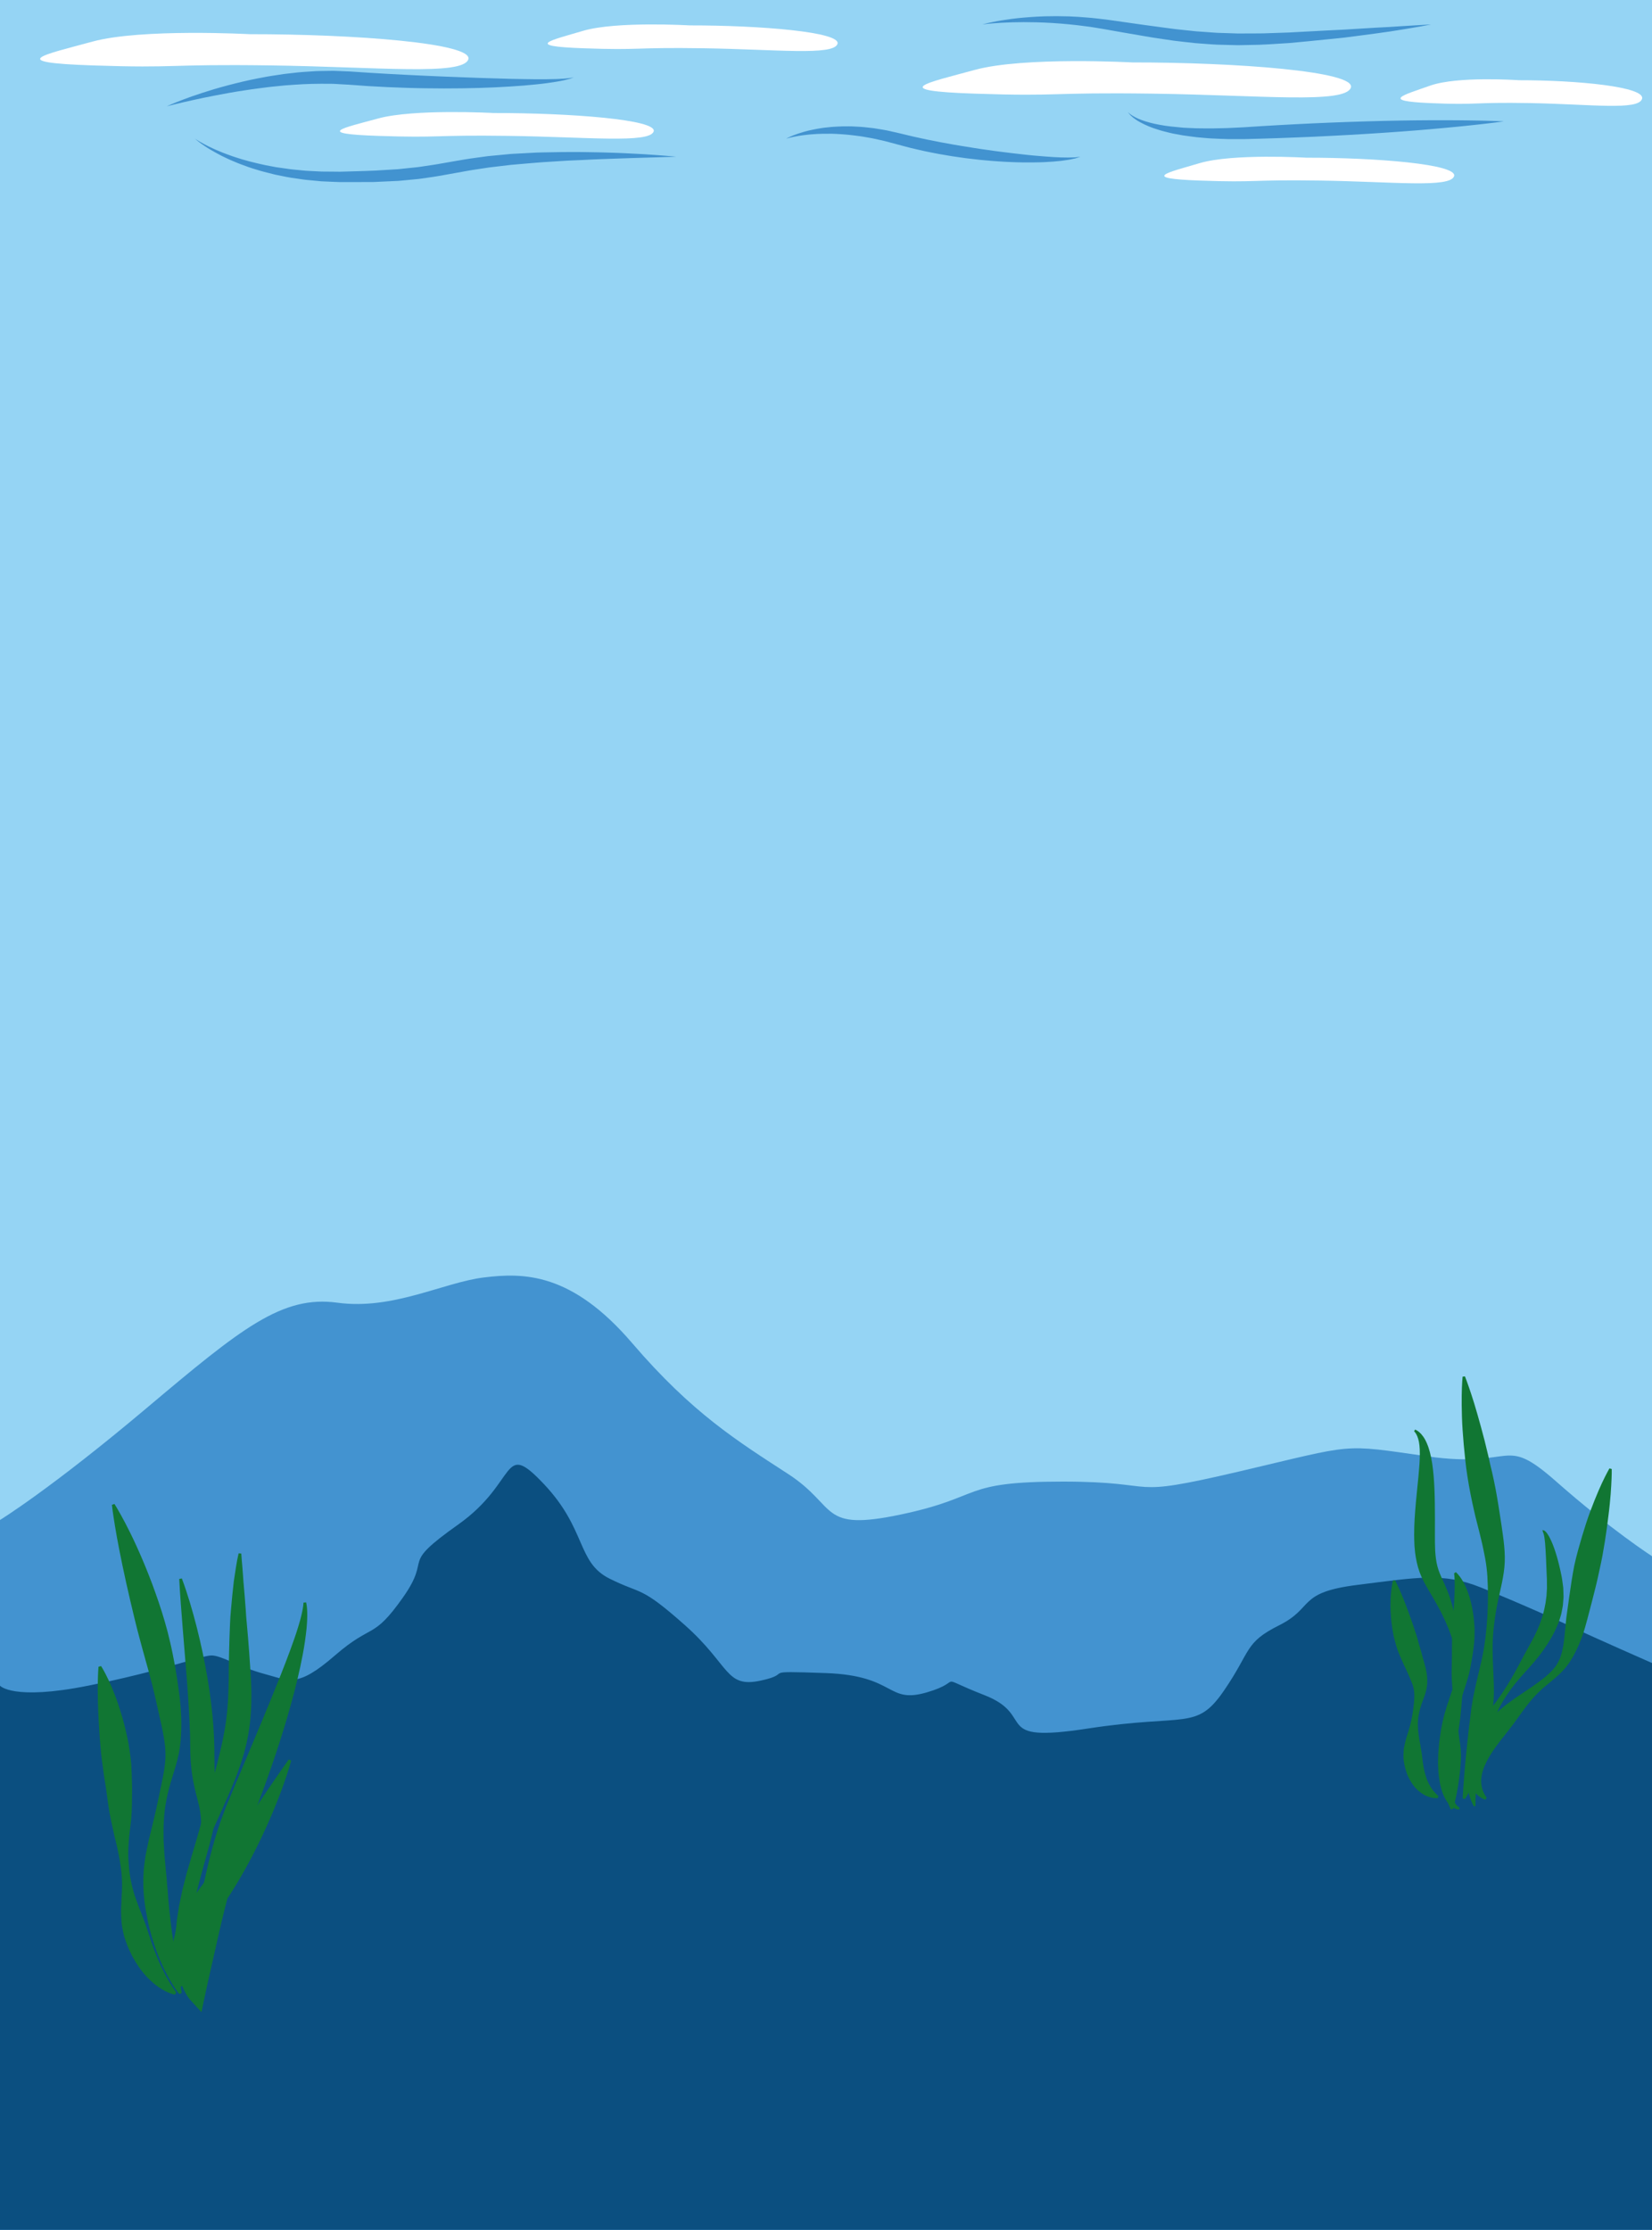 <?xml version="1.0" encoding="utf-8"?>
<!-- Generator: Adobe Illustrator 16.0.3, SVG Export Plug-In . SVG Version: 6.00 Build 0)  -->
<!DOCTYPE svg PUBLIC "-//W3C//DTD SVG 1.1//EN" "http://www.w3.org/Graphics/SVG/1.1/DTD/svg11.dtd">
<svg version="1.1" id="Capa_2" xmlns="http://www.w3.org/2000/svg" xmlns:xlink="http://www.w3.org/1999/xlink" x="0px" y="0px"
	 width="1111.865px" height="1500px" viewBox="0 0 1111.865 1500" enable-background="new 0 0 1111.865 1500" xml:space="preserve">
<rect fill="#95D4F4" width="1111.865" height="1500"/>
<path fill="#4393D0" d="M0,1022.501c0,0,33.898-20.738,98.305-74.976s91.525-76.271,128.813-71.187s71.187-13.56,98.305-16.949
	s59.322-3.389,100,44.068s71.186,66.101,105.084,88.135s20.34,38.983,76.271,27.119s38.983-22.034,108.475-22.034
	s38.982,11.865,118.644-6.779s67.797-18.645,127.119-10.17s49.911-15.255,86.44,16.949s64.407,50.189,64.407,50.189V1500H0V1022.501
	z"/>
<path fill="#0B4F80" d="M0,1133.966c0,0,8.474,10.17,59.322,0s76.272-20.339,83.051-20.339s18.645,7.91,35.593,12.43
	s22.034,9.604,47.458-12.43s25.424-10.17,45.763-38.983s-3.39-20.339,37.288-49.152s28.813-57.628,57.627-27.119
	s22.034,52.494,44.068,63.535s20.339,4.263,50.848,31.381s27.118,42.373,50.847,37.288s-3.39-6.779,44.068-5.085
	s40.679,20.905,67.797,12.995s3.389-12.014,38.982,1.902s3.391,32.561,69.492,22.391s72.882,1.694,91.525-25.424
	s13.56-32.202,37.288-44.067s11.864-22.034,52.542-27.119s57.627-8.474,83.051,1.695s59.321,25.424,66.102,28.813
	s49.153,22.034,49.153,22.034V1500H0V1133.966z"/>
<g>
	<path fill="#117633" d="M117.724,1341.782c0,0-0.059-0.01-0.176-0.028c-0.114-0.016-0.293-0.053-0.538-0.111
		c-0.497-0.118-1.176-0.332-2.066-0.619c-1.738-0.628-4.288-1.701-7.158-3.61c-1.505-0.901-2.943-2.111-4.607-3.403
		c-1.507-1.396-3.261-2.879-4.811-4.69c-3.316-3.509-6.372-7.976-9.217-13.114c-0.65-1.304-1.299-2.645-1.946-4.021
		c-0.319-0.69-0.642-1.387-0.967-2.09c-0.272-0.719-0.547-1.443-0.824-2.174c-0.545-1.466-1.098-2.96-1.592-4.498
		c-0.486-1.538-0.804-3.137-1.146-4.754c-0.308-1.621-0.668-3.262-0.814-4.947c-0.129-1.689-0.25-3.396-0.309-5.123
		c-0.206-3.446,0.103-6.979,0.227-10.512c0.043-0.896,0.084-1.744,0.103-2.677c0.057-0.864,0.118-1.731,0.148-2.599
		c0.091-1.738,0.112-3.48,0.117-5.232c-0.013-3.501-0.27-7.018-0.711-10.543c-0.441-3.534-1.074-7.035-1.792-10.615
		c-0.679-3.59-1.607-7.188-2.513-10.817c-0.821-3.583-1.598-7.175-2.346-10.755c-0.768-3.536-1.401-7.06-1.898-10.561
		c-0.476-3.499-0.947-6.971-1.413-10.401c-0.269-1.667-0.536-3.323-0.801-4.969c-0.257-1.702-0.542-3.389-0.762-5.066
		c-0.452-3.308-0.897-6.561-1.333-9.744c-0.405-3.126-0.718-6.193-0.937-9.195c-0.582-6.04-0.914-11.847-1.22-17.203
		c-0.332-5.358-0.429-10.326-0.571-14.735c-0.052-2.208-0.057-4.287-0.053-6.216c-0.008-1.924-0.007-3.697,0.029-5.31
		c0.08-3.229,0.157-5.771,0.276-7.531c0.059-0.878,0.103-1.551,0.133-2.005c0.04-0.457,0.061-0.692,0.061-0.692l1.746-0.438
		c0,0,2.102,3.219,4.88,9.121c0.7,1.474,1.436,3.118,2.228,4.915c0.748,1.804,1.537,3.763,2.34,5.868
		c1.647,4.204,3.187,9.025,4.768,14.32c0.801,2.646,1.469,5.438,2.168,8.329c0.696,2.898,1.397,5.872,1.968,9.01
		c0.553,3.151,1.034,6.405,1.441,9.74c0.194,1.66,0.411,3.371,0.526,5.045c0.117,1.657,0.16,3.338,0.244,5.028
		c0.088,1.69,0.112,3.401,0.167,5.121c0.042,1.776,0.083,3.566,0.126,5.367c-0.03,3.519-0.06,7.081-0.09,10.671
		c-0.052,3.59-0.237,7.213-0.554,10.851c-0.389,3.6-0.827,7.217-1.287,10.842c-0.284,3.561-0.591,7.151-0.651,10.725
		c-0.083,3.58,0.197,7.183,0.508,10.712c0.347,3.535,0.873,7.022,1.632,10.442c0.391,1.708,0.797,3.404,1.269,5.081
		c0.221,0.84,0.472,1.673,0.718,2.504c0.255,0.756,0.546,1.587,0.83,2.366c1.16,3.152,2.149,6.251,3.444,9.149
		c0.601,1.461,1.132,2.909,1.648,4.336c0.508,1.428,1.108,2.788,1.576,4.168c1.837,5.529,3.488,10.651,5.151,15.385
		c1.813,4.622,3.421,8.954,5.224,12.612c0.414,0.943,0.827,1.856,1.284,2.689c0.431,0.867,0.846,1.704,1.246,2.507
		c0.43,0.79,0.843,1.548,1.237,2.271c0.197,0.37,0.39,0.73,0.578,1.083c0.202,0.34,0.4,0.672,0.592,0.994
		c1.496,2.661,2.88,4.651,3.826,6.071c0.482,0.701,0.865,1.23,1.118,1.563c0.123,0.179,0.225,0.316,0.305,0.409
		c0.075,0.092,0.114,0.139,0.114,0.139L117.724,1341.782z"/>
</g>
<g>
	<path fill="#117633" d="M992.042,1215.17c0,0-0.114-0.159-0.315-0.514c-0.204-0.355-0.484-0.891-0.82-1.584
		c-0.657-1.402-1.528-3.508-2.271-6.302c-0.781-2.789-1.362-6.259-1.648-10.291c-0.18-4.016-0.131-8.615,0.687-13.514
		c0.708-4.921,2.108-10.144,4.234-15.391c0.589-1.286,1.235-2.567,1.896-3.855c0.692-1.274,1.315-2.599,2.165-3.819
		c0.8-1.246,1.648-2.479,2.48-3.728c0.422-0.62,0.827-1.254,1.271-1.865c0.463-0.599,0.928-1.2,1.395-1.804
		c1.815-2.397,3.661-4.835,5.529-7.302c0.912-1.216,1.795-2.461,2.663-3.724c0.87-1.27,1.771-2.535,2.609-3.845
		c3.425-5.195,6.62-10.635,9.593-16.229c2.99-5.58,5.917-11.126,8.848-16.364c2.96-5.235,5.368-10.466,7.044-15.569
		c0.217-0.636,0.456-1.264,0.653-1.896c0.157-0.641,0.324-1.274,0.502-1.901c0.34-1.258,0.736-2.49,0.936-3.744
		c0.241-1.247,0.528-2.471,0.738-3.695c0.162-1.236,0.323-2.457,0.481-3.662l0.128-0.902l0.058-0.908
		c0.035-0.606,0.071-1.208,0.106-1.805c0.037-0.599,0.073-1.193,0.109-1.782l0.059-0.884l-0.012-0.886
		c-0.012-1.182-0.022-2.344-0.033-3.483c-0.006-0.566,0.022-1.157-0.009-1.691c-0.031-0.602-0.062-1.197-0.091-1.787
		c-0.195-4.662-0.373-8.936-0.531-12.724c-0.198-3.765-0.35-7.071-0.597-9.742c-0.256-2.667-0.557-4.749-0.942-6.027
		c-0.079-0.35-0.192-0.56-0.275-0.804c-0.085-0.169-0.186-0.379-0.229-0.429c-0.126-0.175-0.021-0.16,0.074-0.229l-0.502-0.979
		c0.072-0.076,0.636-0.229,1.151,0.043c0.535,0.243,1.057,0.712,1.594,1.349c1.069,1.287,2.233,3.297,3.398,5.936
		c1.21,2.632,2.33,5.884,3.472,9.654c0.536,1.884,1.125,3.891,1.622,6.038c0.257,1.067,0.542,2.178,0.782,3.294
		c0.235,1.105,0.478,2.238,0.724,3.394c0.116,0.579,0.234,1.164,0.354,1.755c0.137,0.656,0.203,1.281,0.309,1.936
		c0.177,1.303,0.357,2.631,0.54,3.981c0.242,1.345,0.178,2.765,0.255,4.186c0.021,0.715,0.044,1.434,0.065,2.159l0.026,1.093
		l-0.078,1.104c-0.118,1.48-0.238,2.98-0.359,4.499c-0.214,1.51-0.559,3.022-0.845,4.56c-0.242,1.553-0.801,3.032-1.252,4.555
		c-0.232,0.76-0.478,1.52-0.734,2.278c-0.286,0.743-0.612,1.471-0.919,2.21c-2.464,5.925-5.835,11.484-9.507,16.677
		c-3.661,5.226-7.929,9.985-12.189,14.663c-4.248,4.684-8.322,9.494-11.743,14.598c-0.875,1.264-1.7,2.549-2.512,3.841
		c-0.781,1.318-1.539,2.643-2.26,3.98c-0.369,0.663-0.705,1.345-1.058,2.013c-0.166,0.326-0.37,0.689-0.496,0.987l-0.447,1.02
		c-0.593,1.354-1.158,2.708-1.698,4.054c-0.271,0.67-0.54,1.338-0.809,2.002c-0.247,0.673-0.454,1.359-0.683,2.03
		c-0.451,1.344-0.872,2.679-1.329,3.973c-0.486,1.283-0.8,2.61-1.207,3.877c-0.396,1.271-0.812,2.512-1.24,3.726
		c-0.345,1.241-0.723,2.447-1.107,3.633c-0.401,1.179-0.812,2.336-1.128,3.495c-0.668,2.31-1.395,4.526-1.874,6.703
		c-1.179,4.317-1.866,8.355-2.488,11.973c-0.216,1.808-0.54,3.521-0.655,5.106c-0.079,0.795-0.189,1.563-0.248,2.297
		c-0.055,0.736-0.106,1.438-0.155,2.104c-0.122,1.343-0.116,2.534-0.202,3.599c-0.02,1.046-0.049,1.959-0.036,2.686
		c-0.014,0.744,0.001,1.297,0.013,1.672c-0.003,0.38,0.018,0.59,0.019,0.59L992.042,1215.17z"/>
</g>
<g>
	<path fill="#117633" d="M162.391,1045.064c0.144,1.598,0.248,3.192,0.355,4.787l0.42,4.76c0.263,3.165,0.496,6.316,0.693,9.458
		c0.577,6.314,1.092,12.624,1.539,18.913l0.31,4.716c0.105,1.571,0.305,3.146,0.427,4.718l0.822,9.43l0.734,9.42l0.645,9.413
		c0.222,3.33,0.43,6.342,0.605,9.591c0.11,3.277,0.291,6.569,0.244,9.848c0.109,6.543-0.349,13.193-1.041,19.832
		c-0.466,3.311-0.927,6.629-1.621,9.893c-0.63,3.288-1.501,6.479-2.34,9.687l-1.446,4.713l-0.738,2.348l-0.817,2.3l-1.646,4.588
		l-1.772,4.502c-2.374,5.993-4.986,11.818-7.581,17.639l-7.802,17.399c-1.294,2.897-2.536,5.815-3.779,8.729l-1.823,4.388
		l-0.908,2.195l-0.448,1.1l-0.22,0.552l-0.027,0.069c0.047-0.144-0.001,0,0.002-0.014l-0.051,0.14l-0.102,0.279
		c-2.165,5.947-4.443,11.932-5.86,17.922c-0.401,1.498-0.817,2.993-1.193,4.499c-0.317,1.522-0.59,3.058-0.888,4.586
		c-0.596,3.058-1.171,6.121-1.443,9.213l-0.476,4.627c-0.098,0.77-0.134,1.541-0.146,2.313l-0.058,2.315l-0.1,4.62l0.274,4.59
		l0.139,2.287c0.042,0.762,0.201,1.509,0.297,2.262l0.659,4.494l1.036,4.378l0.26,1.088l0.344,1.058l0.681,2.107
		c0.906,2.801,2.111,5.449,3.444,7.933c0.318,0.632,0.724,1.189,1.076,1.786l0.542,0.879l0.592,0.808
		c0.39,0.543,0.779,1.08,1.192,1.525c0.2,0.222,0.405,0.505,0.588,0.664c0.166,0.162,0.44,0.455,0.4,0.375l-10.125,3.4
		c0.469-5.819,0.958-11.527,1.62-17.261c0.632-5.728,1.398-11.435,2.232-17.136c0.881-5.693,1.815-11.381,2.849-17.057
		c0.489-2.843,1.036-5.678,1.579-8.515c0.537-2.838,1.076-5.676,1.678-8.508c0.598-2.832,1.141-5.672,1.794-8.499l1.936-8.487
		c1.421-5.643,2.813-11.292,4.505-16.907l1.24-4.211l1.374-4.2c0.919-2.804,1.826-5.589,2.933-8.367l1.597-4.169l0.8-2.084
		c0.254-0.679,0.538-1.325,0.814-1.985l3.296-7.855l13.194-31.408l6.571-15.71l6.49-15.735c2.146-5.251,4.252-10.513,6.348-15.778
		c2.08-5.271,4.125-10.553,6.08-15.859c1.928-5.313,3.884-10.625,5.495-16.018c0.809-2.688,1.635-5.392,2.24-8.116
		c0.63-2.721,1.198-5.472,1.348-8.235l1.793-0.164c0.639,2.935,0.729,5.904,0.738,8.847c-0.01,2.952-0.228,5.864-0.468,8.785
		c-0.616,5.804-1.449,11.568-2.531,17.265c-1.061,5.703-2.294,11.357-3.648,16.972c-1.335,5.621-2.807,11.198-4.337,16.755
		c-1.537,5.553-3.163,11.075-4.853,16.574c-1.67,5.506-3.463,10.966-5.252,16.427c-1.844,5.44-3.659,10.892-5.619,16.287
		c-1.951,5.398-3.862,10.813-5.942,16.16l-3.093,8.028l-0.774,1.99l-0.721,1.917l-1.445,3.833c-1.014,2.523-1.801,5.192-2.737,7.785
		l-1.36,3.913l-1.249,3.98c-1.734,5.274-3.298,10.652-4.897,16.017l-2.284,8.106c-0.764,2.702-1.452,5.437-2.187,8.153
		c-0.74,2.716-1.421,5.453-2.101,8.191c-0.686,2.736-1.376,5.473-2.01,8.227c-1.311,5.495-2.558,11.012-3.796,16.535l-3.746,16.58
		c-1.242,5.521-2.521,11.092-3.678,16.57l-2.483,11.771l-7.642-8.371c-0.593-0.649-0.8-0.985-1.141-1.432
		c-0.339-0.438-0.558-0.826-0.829-1.24c-0.544-0.818-0.982-1.633-1.409-2.446l-0.643-1.221l-0.546-1.232
		c-0.348-0.823-0.754-1.633-1.042-2.463c-0.556-1.665-1.24-3.298-1.623-4.978c-0.428-1.671-0.943-3.319-1.195-5l-0.46-2.503
		l-0.227-1.248l-0.136-1.254l-0.516-4.995l-0.169-4.971c-0.014-0.825-0.08-1.651-0.055-2.474l0.083-2.462l0.163-4.91l0.476-4.863
		l0.229-2.426c0.06-0.811,0.143-1.617,0.289-2.414l0.75-4.794l0.353-2.397l0.177-1.198l0.252-1.182
		c0.339-1.575,0.675-3.149,0.988-4.729c0.326-1.576,0.626-3.156,0.973-4.729c0.425-1.559,0.81-3.127,1.209-4.692l1.192-4.7
		c0.212-0.774,0.356-1.59,0.593-2.342l0.679-2.276c0.922-3.03,1.773-6.083,2.633-9.134l2.759-9.204l2.618-9.163
		c1.719-6.118,3.365-12.258,5.033-18.37l4.879-18.262c1.637-6.048,3.118-12.014,4.519-17.935c0.61-2.959,1.344-5.898,1.821-8.85
		c0.646-2.932,0.988-5.9,1.49-8.849l0.539-4.466c0.084-0.746,0.19-1.486,0.256-2.237l0.171-2.26l0.353-4.525l0.228-4.574
		c0.094-1.525,0.134-3.05,0.151-4.574c0.02-1.524,0.083-3.05,0.124-4.577l0.061-9.402l0.182-9.582l0.271-9.575
		c0.26-6.384,0.355-12.749,0.994-19.131c0.574-6.377,1.14-12.736,1.906-19.087c0.448-3.188,0.932-6.364,1.445-9.527
		c0.485-3.172,1.087-6.304,1.795-9.426L162.391,1045.064z"/>
</g>
<g>
	<path fill="#117633" d="M120.687,1341.379c0,0-0.214-0.267-0.63-0.784c-0.406-0.531-0.994-1.334-1.732-2.38
		c-1.483-2.101-3.485-5.271-5.744-9.47c-2.246-4.2-4.712-9.442-7.042-15.66c-2.27-6.228-4.553-13.399-6.18-21.44
		c-1.66-8.02-2.997-16.887-2.918-26.341c0.033-2.362,0.117-4.755,0.271-7.171c0.262-2.42,0.545-4.862,0.889-7.318
		c0.268-2.459,0.852-4.924,1.355-7.402c0.259-1.235,0.52-2.477,0.781-3.724l0.395-1.866l0.111-0.529l0.117-0.452l0.234-0.905
		c0.631-2.416,1.235-4.856,1.802-7.319c0.604-2.475,1.234-5.009,1.789-7.532c0.255-1.271,0.562-2.53,0.867-3.792
		c0.287-1.265,0.567-2.534,0.83-3.809c0.524-2.55,1.129-5.098,1.609-7.681c1.093-5.131,2.234-10.316,3.049-15.437
		c0.4-2.56,0.678-5.087,0.796-7.59c0.008-1.253,0.071-2.493,0.021-3.736l-0.19-3.712l-0.449-3.719
		c-0.119-1.224-0.415-2.489-0.606-3.723c-0.359-2.464-0.967-4.979-1.474-7.453c-1.119-5.013-2.234-10.006-3.34-14.96l-0.403-1.864
		l-0.42-1.767c-0.298-1.261-0.596-2.518-0.893-3.772c-0.297-1.254-0.593-2.505-0.888-3.753c-0.295-1.247-0.635-2.411-0.948-3.614
		c-0.633-2.384-1.263-4.753-1.889-7.105c-0.669-2.385-1.363-4.742-1.988-7.096c-0.321-1.174-0.641-2.344-0.958-3.508
		c-0.344-1.162-0.67-2.321-0.979-3.48c-0.621-2.316-1.272-4.601-1.85-6.877c-1.255-4.541-2.344-9.013-3.431-13.377
		c-2.145-8.729-4.032-17.045-5.774-24.741c-1.694-7.708-3.197-14.808-4.438-21.14c-1.251-6.328-2.244-11.888-3.007-16.491
		c-0.774-4.599-1.279-8.254-1.635-10.745c-0.333-2.498-0.479-3.842-0.479-3.842l1.696-0.602c0,0,0.181,0.287,0.532,0.844
		c0.337,0.561,0.837,1.393,1.49,2.479c1.261,2.187,3.108,5.397,5.279,9.554c2.172,4.155,4.711,9.242,7.411,15.159
		c2.7,5.916,5.603,12.648,8.514,20.091c0.718,1.864,1.451,3.768,2.197,5.707c0.708,1.955,1.429,3.945,2.163,5.971
		c1.487,4.044,2.873,8.281,4.273,12.645c1.409,4.359,2.667,8.908,3.93,13.555c1.139,4.696,2.36,9.461,3.314,14.41
		c0.516,2.463,0.973,4.96,1.461,7.467c0.431,2.562,0.865,5.141,1.302,7.735c0.206,1.29,0.45,2.614,0.625,3.885
		c0.174,1.271,0.348,2.544,0.523,3.821c0.175,1.276,0.35,2.557,0.526,3.84l0.277,2.056l0.207,1.979
		c1.19,10.495,1.505,21.56-0.024,32.79c-0.789,5.626-2.342,11.106-3.943,16.205c-1.622,5.108-3.109,10.064-4.266,15.081
		c-1.14,5.006-1.947,10.062-2.339,15.081c-0.17,2.517-0.344,4.981-0.386,7.49c-0.032,2.527-0.023,5.042,0.019,7.539l0.014,0.935
		l0.007,0.468c0.004,0.009-0.007,0.143,0.009,0.051l0.007,0.113l0.014,0.228l0.11,1.81c0.072,1.199,0.143,2.393,0.214,3.58
		c0.069,1.182,0.139,2.357,0.207,3.526c0.036,1.164,0.245,2.332,0.331,3.482c0.243,2.306,0.425,4.574,0.588,6.808
		c0.215,2.236,0.5,4.44,0.652,6.611c0.078,1.086,0.156,2.164,0.232,3.234c0.107,1.069,0.229,2.13,0.313,3.186
		c0.205,2.106,0.302,4.189,0.451,6.236c0.201,2.045,0.398,4.055,0.591,6.028c0.126,1.983,0.39,3.915,0.623,5.813
		c0.779,7.615,1.852,14.589,2.745,20.825c0.508,3.104,0.903,6.046,1.388,8.743c0.401,2.725,0.87,5.204,1.23,7.479
		c1.585,9.152,2.492,14.383,2.492,14.383L120.687,1341.379z"/>
</g>
<g>
	<path fill="#117633" d="M122.383,1061.813c2.036,5.415,3.824,10.892,5.491,16.401c1.653,5.513,3.184,11.06,4.597,16.635
		c2.83,11.151,5.208,22.417,7.14,33.792c0.456,2.849,0.933,5.698,1.349,8.555l1.156,8.603c0.378,2.867,0.609,5.769,0.921,8.653
		c0.333,2.882,0.509,5.798,0.695,8.708l0.275,4.37l0.158,4.402l0.117,4.403l0.018,2.071c0.01,0.713,0.008,1.426,0,2.139l0.098,8.144
		c0.054,2.729,0.127,5.441,0.238,8.171c0.201,5.44,0.717,10.996,0.791,17.226c0.02,3.09-0.175,6.241-0.587,9.286
		c-0.414,3.051-0.984,6.012-1.665,8.897c-1.33,5.783-2.92,11.34-4.463,16.894c-1.574,5.54-3.03,11.08-4.538,16.604
		c-0.693,2.78-1.476,5.529-2.143,8.315c-0.35,1.388-0.722,2.769-1.049,4.163l-0.505,2.088l-0.126,0.521l-0.101,0.477l-0.217,1.05
		c-1.113,5.405-1.437,10.934-1.309,16.346c0.171,5.424,0.851,10.752,1.896,15.9c0.518,2.574,1.135,5.105,1.835,7.566
		c0.364,1.228,0.716,2.443,1.124,3.614c0.201,0.586,0.413,1.161,0.625,1.712l0.319,0.803l0.156,0.36
		c0.041,0.09,0.121,0.271,0.103,0.203l-14.08,8.189l-0.358-0.476l-0.215-0.305l-0.348-0.521c-0.213-0.33-0.399-0.642-0.571-0.942
		c-0.348-0.608-0.646-1.191-0.918-1.771c-0.534-1.156-0.992-2.302-1.346-3.435c-0.735-2.271-1.19-4.522-1.45-6.74
		c-0.515-4.438-0.301-8.729,0.336-12.814c0.641-4.091,1.669-7.995,2.985-11.713c1.334-3.708,2.861-7.271,4.623-10.663
		c1.742-3.407,3.637-6.665,5.7-9.789c1.036-1.552,2.067-3.11,3.156-4.604l0.807-1.132l0.731-0.998l1.551-2.104l3.103-4.209
		l2.955-4.106l2.951-4.095c0.975-1.404,1.935-2.819,2.933-4.21c2.01-2.77,3.893-5.645,5.868-8.458
		c1.987-2.807,3.845-5.711,5.83-8.535l5.804-8.595l5.794-8.639l11.703-17.319c1.973-2.887,3.936-5.782,5.956-8.656
		c1.994-2.885,4.012-5.771,6.078-8.63l1.627,0.77c-0.929,3.436-2.01,6.794-3.117,10.151c-1.099,3.36-2.295,6.678-3.512,9.989
		c-1.244,3.298-2.489,6.601-3.831,9.859c-1.3,3.279-2.695,6.514-4.093,9.752c-2.82,6.463-5.811,12.858-8.976,19.177
		c-1.597,3.156-3.205,6.301-4.893,9.418c-1.684,3.119-3.388,6.223-5.18,9.296c-0.879,1.545-1.796,3.067-2.698,4.6l-2.847,4.606
		c-0.954,1.521-1.908,3.113-2.894,4.559l-2.932,4.33l-1.465,2.165l-1.481,2.14c-0.957,1.328-1.835,2.686-2.727,4.037
		c-1.717,2.731-3.462,5.427-4.943,8.202c-1.491,2.771-2.932,5.529-4.081,8.336c-1.162,2.797-2.134,5.6-2.756,8.365
		c-0.329,1.385-0.554,2.746-0.724,4.092c-0.138,1.335-0.205,2.647-0.164,3.903c0.039,1.254,0.19,2.452,0.438,3.525
		c0.113,0.548,0.273,1.035,0.423,1.481c0.077,0.218,0.157,0.42,0.223,0.578l0.08,0.191c0.014,0.036,0.006,0.023,0.003,0.029
		c0.003,0.011-0.008-0.002-0.032-0.034l-0.167-0.211l-14.079,8.19c-0.151-0.399-0.195-0.552-0.277-0.797l-0.203-0.646l-0.351-1.229
		c-0.221-0.807-0.409-1.601-0.586-2.39c-0.343-1.579-0.661-3.136-0.869-4.702c-0.454-3.123-0.683-6.239-0.724-9.34
		c-0.057-6.204,0.651-12.331,1.891-18.262c1.247-5.936,3.006-11.669,5.043-17.226c1.984-5.455,3.763-10.778,5.401-16.242
		c1.592-5.451,3.085-10.93,4.187-16.477c1.103-5.536,1.982-11.131,2.231-16.646c0.312-5.547-0.107-10.806-1.231-15.924
		c-0.549-2.58-1.287-5.238-2.009-8.031c-0.706-2.79-1.397-5.688-1.945-8.625c-0.288-1.465-0.527-2.943-0.743-4.421l-0.323-2.22
		l-0.249-2.223c-0.169-1.484-0.291-2.959-0.412-4.443l-0.238-4.503c-0.027-0.712-0.049-1.425-0.059-2.138l-0.042-2.205l-0.076-4.148
		l-0.035-4.149l-0.152-4.173c-0.2-5.559-0.466-11.161-0.833-16.761l-0.538-8.421c-0.238-2.808-0.414-5.624-0.612-8.439
		l-2.748-33.914c-0.45-5.676-0.92-11.359-1.328-17.063c-0.43-5.7-0.802-11.422-1.105-17.17L122.383,1061.813z"/>
</g>
<g>
	<path fill="#117633" d="M967.78,1209.521c0,0-0.145,0.043-0.502,0.067c-0.364,0.029-0.856,0.024-1.52,0.012
		c-1.296-0.08-3.229-0.378-5.534-1.356c-2.271-0.996-4.891-2.692-7.336-5.262c-2.354-2.6-4.49-5.999-5.997-9.939
		c-0.384-0.985-0.628-2.001-0.953-3.038c-0.288-1.039-0.607-2.114-0.755-3.19c-0.375-2.159-0.737-4.434-0.582-6.712
		c0.025-1.146,0.1-2.304,0.201-3.47c0.191-1.148,0.414-2.303,0.676-3.461c0.26-1.178,0.538-2.277,0.869-3.521
		c0.346-1.093,0.694-2.195,1.046-3.309c0.674-2.201,1.427-4.56,1.971-6.89c0.616-2.326,1.035-4.686,1.422-7.081
		c0.359-2.396,0.716-4.824,0.915-7.26c0.101-1.231,0.167-2.421,0.202-3.629c-0.009-1.176-0.019-2.355-0.133-3.433
		c-0.033-0.556-0.124-1.083-0.229-1.592c-0.099-0.513-0.168-1.02-0.332-1.507c-0.144-0.49-0.25-0.966-0.409-1.445l-0.534-1.432
		c-0.134-0.462-0.396-0.97-0.587-1.446c-0.206-0.49-0.359-0.955-0.598-1.454c-0.438-1.004-0.874-2.004-1.308-3
		c-0.46-1.023-0.917-2.042-1.372-3.055c-0.492-1.026-0.981-2.047-1.468-3.061c-0.506-1.135-1.008-2.262-1.507-3.381
		c-0.461-1.063-0.941-2.11-1.37-3.165c-0.429-1.056-0.896-2.087-1.283-3.136c-0.358-1.131-0.74-2.244-1.066-3.362
		c-0.665-2.232-1.252-4.438-1.754-6.597c-0.4-2.119-0.752-4.186-1.036-6.195c-0.142-1.003-0.28-1.988-0.417-2.957
		c-0.112-0.971-0.178-1.929-0.266-2.863c-0.136-1.876-0.266-3.669-0.331-5.381c-0.093-1.707-0.04-3.346-0.033-4.875
		c0.021-3.057,0.241-5.742,0.483-7.949c0.216-2.202,0.568-3.955,0.771-5.134c0.238-1.188,0.409-1.824,0.409-1.824l1.391-0.156
		c0,0,0.306,0.571,0.844,1.639c0.534,1.073,1.265,2.639,2.17,4.63c0.888,1.991,1.897,4.405,3.013,7.164
		c0.53,1.38,1.094,2.848,1.688,4.395c0.614,1.537,1.199,3.16,1.809,4.849c1.147,3.398,2.572,6.984,3.729,10.862
		c0.669,1.847,1.285,3.756,1.85,5.729c0.289,0.984,0.526,1.996,0.798,3.012c0.361,1.059,0.649,2.153,0.982,3.243
		s0.62,2.205,0.933,3.321c0.152,0.56,0.305,1.12,0.458,1.684l0.226,0.848l0.057,0.213l0.028,0.106
		c0.075,0.204-0.086-0.22-0.063-0.155l0.017,0.055l0.129,0.441c0.344,1.177,0.689,2.359,1.037,3.549
		c0.336,1.2,0.649,2.458,0.952,3.695c0.321,1.229,0.51,2.602,0.734,3.898c0.162,1.365,0.297,2.746,0.313,4.177
		c0.058,2.862-0.43,5.898-1.243,8.515c-0.773,2.66-1.814,4.93-2.577,7.238c-0.795,2.297-1.434,4.585-1.849,6.906
		c-0.477,2.307-0.667,4.652-0.686,6.967c0.035,2.326,0.188,4.56,0.544,6.9c0.163,1.156,0.325,2.302,0.485,3.438
		c0.176,0.986,0.441,2.104,0.61,3.115c0.194,1.031,0.335,2.043,0.473,3.033c0.2,0.974,0.374,1.928,0.496,2.867
		c0.198,1.903,0.523,3.638,0.655,5.372c0.033,0.884,0.253,1.67,0.374,2.479c0.139,0.798,0.204,1.625,0.388,2.369
		c0.618,3.036,1.418,5.686,2.326,8.028c0.989,2.261,2.072,4.218,3.175,5.803c1.115,1.558,2.212,2.719,3.008,3.522
		c0.401,0.391,0.727,0.689,0.933,0.867c0.203,0.202,0.358,0.3,0.358,0.3L967.78,1209.521z"/>
</g>
<g>
	<path fill="#117633" d="M999.744,1210.677c0.016,0.011-0.287-0.087-0.782-0.277c-0.496-0.202-1.201-0.541-2.094-1.076
		c-1.746-1.072-4.254-3.075-6.272-6.675c-2.035-3.549-3.295-8.717-2.834-14.353c0.232-2.802,0.792-5.714,1.696-8.633
		c0.896-2.913,2.151-5.811,3.607-8.708c0.771-1.413,1.562-2.861,2.425-4.277c0.883-1.397,1.798-2.827,2.794-4.195
		c0.495-0.689,0.977-1.401,1.497-2.09c0.528-0.674,1.069-1.347,1.624-2.017c1.105-1.351,2.29-2.639,3.531-3.911l0.936-0.955
		l0.117-0.12c0.198-0.216,0.088-0.092,0.147-0.154l0.059-0.055l0.232-0.22l0.47-0.438c0.64-0.573,1.284-1.149,1.933-1.729
		c1.317-1.141,2.66-2.285,4.058-3.408c1.485-1.146,3.031-2.246,4.557-3.375c0.769-0.557,1.528-1.134,2.313-1.67
		c0.787-0.527,1.578-1.058,2.372-1.59c6.295-4.281,12.895-8.442,18.695-13.371c2.848-2.478,5.506-5.12,7.304-8.222
		c0.476-0.759,0.811-1.609,1.221-2.397c0.192-0.403,0.388-0.8,0.563-1.211l0.438-1.293c0.275-0.869,0.567-1.711,0.813-2.582
		l0.599-2.705c0.438-1.75,0.601-3.689,0.883-5.518c0.319-1.807,0.407-3.77,0.614-5.632c0.227-1.858,0.377-3.767,0.545-5.667
		l0.292-2.827l0.159-1.405l0.214-1.568c1.065-7.673,2.092-15.229,3.217-22.516c0.562-3.643,1.201-7.208,1.866-10.69
		c0.755-3.488,1.624-6.896,2.513-10.19c1.82-6.587,3.66-12.781,5.528-18.449c1.823-5.688,3.833-10.753,5.613-15.268
		c1.801-4.502,3.5-8.389,4.963-11.57c1.472-3.182,2.771-5.643,3.639-7.321c0.896-1.672,1.407-2.553,1.406-2.554l1.547,0.41
		c-0.001-0.001,0.021,1.021-0.005,2.915c-0.044,1.89-0.125,4.651-0.33,8.138c-0.186,3.492-0.486,7.711-0.981,12.506
		c-0.461,4.795-1.226,10.176-1.945,15.996c-0.763,5.821-1.774,12.072-2.968,18.65c-0.605,3.29-1.331,6.634-2.094,10.07
		c-0.723,3.471-1.502,7.009-2.383,10.589c-1.758,7.161-3.713,14.534-5.676,22.03c-0.52,1.869-1.041,3.746-1.564,5.628l-0.863,2.892
		c-0.304,0.961-0.677,1.936-1.013,2.9c-1.39,3.844-2.969,7.71-4.953,11.468l-1.48,2.809c-0.547,0.923-1.165,1.824-1.735,2.726
		l-0.852,1.352c-0.315,0.438-0.666,0.856-0.989,1.287c-0.668,0.846-1.267,1.73-1.987,2.519c-2.797,3.27-5.986,5.877-9.009,8.41
		c-3.067,2.479-6.002,4.917-8.673,7.573c-2.674,2.65-5.131,5.428-7.346,8.334c-2.303,2.839-4.239,5.792-6.291,8.515
		c-1.017,1.473-2.059,2.898-3.1,4.296c-0.53,0.689-1.058,1.375-1.581,2.056l-0.402,0.501l-0.202,0.248l-0.051,0.063
		c0.023-0.023-0.124,0.139,0.04-0.037l-0.091,0.122l-0.728,0.966c-0.476,0.648-0.981,1.261-1.478,1.875
		c-0.514,0.604-0.937,1.252-1.43,1.846c-0.475,0.607-0.955,1.201-1.439,1.785c-0.45,0.602-0.923,1.177-1.378,1.759
		c-1.831,2.327-3.467,4.608-4.969,6.82c-1.486,2.208-2.765,4.37-3.886,6.437c-1.051,2.082-1.963,4.066-2.615,5.972
		c-1.289,3.798-1.65,7.21-1.311,10.107c0.32,2.9,1.32,5.212,2.145,6.734c0.406,0.771,0.787,1.34,1.051,1.71
		c0.265,0.383,0.381,0.543,0.396,0.554L999.744,1210.677z"/>
</g>
<g>
	<path fill="#117633" d="M982.15,1217.202c-0.004-0.002-0.058,0.012-0.203,0.018c-0.148-0.007-0.434,0.004-0.715-0.041
		c-0.288-0.042-0.666-0.09-1.068-0.229c-0.208-0.066-0.434-0.138-0.675-0.215c-0.226-0.105-0.467-0.218-0.723-0.337
		c-2.042-0.994-4.588-3.405-6.4-7.038c-1.855-3.611-3.134-8.267-3.834-13.575c-0.399-2.671-0.538-5.472-0.641-8.445
		c-0.057-1.487,0.002-2.98,0.037-4.529c0.056-1.541,0.043-3.139,0.208-4.724c0.142-1.595,0.286-3.223,0.433-4.883
		c0.041-0.415,0.081-0.831,0.122-1.25c0.056-0.424,0.111-0.851,0.167-1.278c0.109-0.815,0.22-1.637,0.331-2.466
		c0.218-1.668,0.46-3.322,0.766-5.064c0.323-1.737,0.666-3.499,1.061-5.275c0.795-3.531,1.803-7.1,2.962-10.699
		c1.188-3.55,2.4-7.178,3.634-10.866c1.218-3.657,2.185-7.353,2.673-11.175c0.081-0.954,0.248-1.914,0.265-2.881
		c0.016-0.968,0.032-1.938,0.049-2.911c-0.135-1.947-0.19-3.914-0.564-5.873c-1.193-7.863-4.033-15.644-7.393-23.158
		c-0.843-1.886-1.747-3.636-2.602-5.44c-0.947-1.774-1.817-3.576-2.819-5.295c-1.892-3.5-3.938-6.804-5.997-10.331
		c-2.052-3.496-4.268-7.438-5.819-11.779c-1.568-4.323-2.411-8.696-2.967-12.877c-0.098-1.035-0.194-2.065-0.291-3.091
		c-0.103-1.027-0.198-2.054-0.211-3.047c-0.035-1-0.07-1.996-0.104-2.986c-0.041-0.975-0.07-2.015-0.049-2.924
		c0.01-1.832,0.032-3.811,0.088-5.646c0.086-1.849,0.171-3.674,0.255-5.476c0.448-7.182,1.098-13.873,1.723-19.997
		c0.635-6.126,1.19-11.673,1.511-16.555c0.298-4.869,0.349-9.076-0.006-12.435c-0.339-3.374-1.164-5.846-2.021-7.413
		c-0.43-0.773-0.824-1.362-1.139-1.706c-0.303-0.374-0.459-0.566-0.459-0.566l0.736-1.072c0,0,0.25,0.127,0.735,0.373
		c0.501,0.238,1.177,0.696,2.021,1.378c1.64,1.388,3.682,3.984,5.165,7.632c1.581,3.627,2.708,8.195,3.524,13.391
		c0.791,5.192,1.271,11.03,1.531,17.31c0.27,6.282,0.298,13.021,0.334,20.056c-0.008,3.496-0.017,7.087-0.024,10.757
		c0.008,1.782,0.016,3.585,0.024,5.404c0.011,1.815,0.111,3.562,0.158,5.377c0.25,3.528,0.617,6.985,1.483,10.276
		c0.835,3.291,2.307,6.585,4.022,10.3c1.697,3.696,3.432,7.691,4.723,11.798c0.689,2.04,1.212,4.13,1.813,6.187
		c0.491,2.103,1.036,4.23,1.457,6.284l1.232,6.177c0.391,2.063,0.781,4.122,1.172,6.179c0.725,4.131,1.562,8.212,2.085,12.363
		c1.272,8.242,1.071,16.771,0.48,24.688c-0.588,7.934-1.186,15.361-2.153,22.301c-0.216,1.727-0.476,3.419-0.745,5.085
		c-0.291,1.66-0.523,3.376-0.834,5.011c-0.145,0.824-0.289,1.641-0.432,2.45c-0.066,0.385-0.133,0.768-0.198,1.149
		c-0.06,0.389-0.119,0.777-0.179,1.163c-0.252,1.544-0.5,3.059-0.742,4.542c-0.282,1.488-0.443,2.928-0.639,4.346
		c-0.162,1.414-0.438,2.807-0.565,4.146c-0.125,1.34-0.257,2.648-0.412,3.925c-0.19,1.286-0.147,2.487-0.269,3.687
		c-0.278,4.752-0.221,8.876,0.349,12.105c0.549,3.234,1.622,5.521,2.728,6.788c0.138,0.163,0.268,0.318,0.389,0.463
		c0.137,0.122,0.264,0.236,0.383,0.343c0.238,0.236,0.463,0.359,0.645,0.491c0.187,0.138,0.287,0.18,0.383,0.245
		c0.104,0.051,0.18,0.07,0.176,0.071L982.15,1217.202z"/>
</g>
<g>
	<path fill="#117633" d="M984.412,1209.744c0,0,0.016-0.291,0.048-0.854c0.05-0.561,0.095-1.388,0.147-2.456
		c0.156-2.109,0.318-5.237,0.658-9.155c0.189-1.947,0.297-4.144,0.507-6.491c0.11-1.172,0.226-2.392,0.345-3.657
		c0.145-1.257,0.264-2.568,0.36-3.93c0.45-5.429,1.214-11.466,1.854-18.107c0.196-1.651,0.397-3.337,0.603-5.055
		c0.199-1.72,0.505-3.45,0.679-5.239c0.342-3.576,0.869-7.247,1.537-11.01c0.332-1.881,0.724-3.782,1.145-5.705
		c0.463-1.918,0.789-3.884,1.255-5.854c0.897-3.947,1.88-7.982,2.86-12.101c2.032-8.258,3.393-16.891,4.124-25.744
		c0.807-8.816,1.053-17.896,0.837-26.878c-0.143-4.469-0.336-8.841-0.857-12.97c-0.471-4.124-1.289-8.146-2.151-12.295
		c-0.222-1.036-0.442-2.07-0.663-3.102c-0.243-1.045-0.485-2.087-0.727-3.126c-0.463-2.067-1.02-4.173-1.527-6.241
		c-0.53-2.083-1.058-4.153-1.581-6.209c-0.269-1.07-0.536-2.136-0.804-3.198c-0.24-1.034-0.48-2.065-0.72-3.092
		c-1.904-8.214-3.484-16.204-4.666-23.843c-0.307-1.908-0.562-3.798-0.833-5.658c-0.23-1.882-0.466-3.734-0.649-5.563
		c-0.408-3.651-0.744-7.187-1.054-10.581c-0.564-6.791-1.059-13.031-1.191-18.563c-0.18-5.532-0.202-10.37-0.155-14.36
		c0.028-3.987,0.221-7.147,0.335-9.294c0.141-2.151,0.251-3.301,0.251-3.301l1.584-0.223c0,0,0.434,1.074,1.181,3.092
		c0.728,2.021,1.774,4.981,3.033,8.763c1.25,3.781,2.689,8.38,4.186,13.673c0.741,2.641,1.529,5.451,2.36,8.414
		c0.833,2.955,1.64,6.07,2.481,9.318c0.817,3.253,1.654,6.64,2.461,10.154c0.424,1.753,0.807,3.545,1.203,5.361
		c0.429,1.826,0.902,3.676,1.324,5.561c1.741,7.53,3.245,15.536,4.529,23.87c0.318,2.052,0.641,4.12,0.964,6.204
		c0.342,2.135,0.684,4.265,0.992,6.457c0.31,2.19,0.654,4.354,0.927,6.608c0.145,1.119,0.288,2.24,0.433,3.364
		c0.141,1.129,0.238,2.293,0.353,3.441c0.436,4.596,0.61,9.465,0.112,14.301c-0.488,4.825-1.414,9.425-2.413,13.9
		c-0.983,4.46-2.024,8.865-2.821,13.273c-0.832,4.405-1.442,8.815-1.916,13.203c-0.455,4.389-0.754,8.741-0.762,13.099
		c-0.024,4.361,0.129,8.634,0.302,12.915c0.325,8.537,1.002,16.874,0.206,24.662c-0.314,3.899-0.743,7.681-1.325,11.313
		c-0.58,3.636-1.336,7.125-2.018,10.475c-1.344,6.697-3.136,12.756-4.775,18.08c-0.784,2.666-1.77,5.123-2.601,7.394
		c-0.894,2.261-1.643,4.338-2.508,6.18c-1.663,3.688-3.075,6.534-4.2,8.44c-1.07,1.912-1.742,2.852-1.742,2.852L984.412,1209.744z"
		/>
</g>
<g>
	<path fill="#117633" d="M976.473,1217.074c0.001,0-0.349-0.583-0.866-1.728c-0.493-1.137-1.238-2.896-1.873-5.081
		c-0.66-2.194-1.409-4.898-1.892-7.991c-0.531-3.099-1.006-6.62-1.143-10.436c-0.075-1.91-0.137-3.902-0.126-5.963
		c-0.054-2.067,0.144-4.177,0.45-6.345c0.603-4.332,1.85-8.861,3.381-13.469c1.5-4.615,2.626-9.39,2.979-14.326
		c0.586-4.908,0.529-9.971,0.169-15.099l-0.252-3.846c-0.071-1.251-0.143-2.5-0.214-3.747c-0.107-2.527-0.112-5.031-0.017-7.503
		c0.077-4.859,0.193-9.506,0.147-14.105c0.008-2.286,0.108-4.526,0.118-6.705c0.033-2.176,0.238-4.321,0.312-6.38
		c0.272-4.132,0.53-8.038,0.769-11.645c0.215-3.601,0.416-6.917,0.517-9.859c0.04-1.468,0.128-2.871,0.115-4.139
		c0.014-0.646,0.027-1.265,0.04-1.857c-0.006-0.589-0.012-1.15-0.018-1.683c-0.011-2.151-0.094-3.856-0.207-5.019
		c-0.049-0.584-0.099-1.035-0.145-1.324c-0.033-0.284-0.051-0.432-0.051-0.432l1.156-0.789c0,0,0.141,0.123,0.413,0.361
		c0.263,0.234,0.604,0.592,1.05,1.073c0.847,0.978,2.033,2.482,3.207,4.55c0.289,0.518,0.609,1.063,0.918,1.647
		c0.282,0.588,0.578,1.202,0.885,1.844c0.626,1.296,1.168,2.714,1.736,4.251c1.117,3.074,2.073,6.606,2.848,10.495
		c0.727,3.884,1.276,8.121,1.487,12.589c0.168,2.245,0.072,4.516,0.018,6.855c-0.066,2.341-0.298,4.704-0.599,7.102
		c-0.282,2.398-0.612,4.83-1.074,7.297c-0.442,2.453-0.835,4.976-1.333,7.426c-0.523,2.418-1.152,4.842-1.887,7.263
		c-0.384,1.228-0.768,2.457-1.153,3.688l-1.188,3.603c-1.609,4.808-2.916,9.681-3.56,14.552c-0.616,4.873-0.372,9.759,0.235,14.488
		c0.148,1.181,0.296,2.352,0.442,3.511c0.171,1.158,0.373,2.306,0.514,3.436c0.297,2.259,0.5,4.457,0.519,6.583
		c0.068,2.128-0.108,4.19-0.222,6.173c-0.112,1.986-0.292,3.904-0.48,5.746c-0.459,3.69-0.863,7.055-1.372,10.058
		c-0.544,3.011-1.023,5.621-1.535,7.805c-0.537,2.196-0.921,3.864-1.287,5.07c-0.19,0.595-0.298,1.066-0.391,1.379
		c-0.099,0.315-0.148,0.478-0.148,0.478L976.473,1217.074z"/>
</g>
<path fill="#FFFFFF" d="M168.169,23c0,0-73-4-106,5s-59,14,0,16s48-1,120,0s129,7,133-4S238.226,22.954,168.169,23z"/>
<path fill="#FFFFFF" d="M762.169,42c0,0-73-4-106,5s-59,14,0,16s48-1,120,0s129,7,133-4S832.226,41.954,762.169,42z"/>
<path fill="#FFFFFF" d="M332.227,76.027c0,0-53.483-2.93-77.66,3.664c-24.177,6.594-43.226,10.257,0,11.722s35.167-0.733,87.917,0
	c52.75,0.732,94.51,5.128,97.441-2.931C442.855,80.423,383.553,75.993,332.227,76.027z"/>
<path fill="#FFFFFF" d="M464.166,17.083c0,0-49.408-2.93-71.743,3.664c-22.335,6.594-39.933,10.257,0,11.722s32.487-0.733,81.219,0
	c48.731,0.732,87.311,5.128,90.019-2.931C566.367,21.479,511.582,17.049,464.166,17.083z"/>
<path fill="#FFFFFF" d="M879.166,106.083c0,0-49.408-2.93-71.743,3.664s-39.933,10.257,0,11.722s32.487-0.733,81.219,0
	c48.731,0.732,87.311,5.128,90.019-2.931C981.367,110.479,926.582,106.049,879.166,106.083z"/>
<path fill="#FFFFFF" d="M1022.257,53.971c0,0-41.182-2.93-59.798,3.664s-33.283,10.257,0,11.722c33.284,1.465,27.078-0.733,67.695,0
	c40.618,0.732,72.773,5.128,75.03-2.931S1061.779,53.937,1022.257,53.971z"/>
<g>
	<path fill="#4293D0" d="M112.169,71.53c0,0,0.982-0.455,2.855-1.254c1.878-0.776,4.63-1.938,8.188-3.266
		c1.784-0.653,3.759-1.375,5.91-2.162c2.16-0.76,4.509-1.548,7.026-2.37c2.527-0.787,5.206-1.672,8.056-2.518
		c1.429-0.409,2.895-0.829,4.396-1.258c1.502-0.425,3.039-0.864,4.623-1.258c6.313-1.661,13.193-3.36,20.562-4.766
		c1.843-0.35,3.712-0.705,5.604-1.064c1.892-0.36,3.828-0.613,5.774-0.929c1.951-0.297,3.924-0.598,5.915-0.901
		c2.004-0.227,4.027-0.456,6.067-0.687c2.044-0.204,4.094-0.523,6.182-0.636c2.086-0.138,4.188-0.278,6.302-0.418
		c1.058-0.07,2.119-0.14,3.183-0.21c1.065-0.048,2.138-0.051,3.212-0.079c2.148-0.032,4.308-0.064,6.476-0.096
		c2.167-0.084,4.353,0.101,6.541,0.157c2.184,0.092,4.374,0.185,6.568,0.277c4.308,0.31,8.58,0.6,12.869,0.851
		c8.586,0.56,17.186,0.997,25.653,1.437c4.235,0.202,8.437,0.402,12.588,0.601c4.153,0.18,8.256,0.359,12.292,0.534
		c8.076,0.306,15.882,0.602,23.284,0.883c7.405,0.243,14.408,0.483,20.873,0.64c6.464,0.122,12.392,0.249,17.645,0.28
		c5.251,0.001,9.833-0.005,13.598-0.141c3.764-0.146,6.72-0.329,8.72-0.606c0.988-0.172,1.766-0.263,2.264-0.416
		c0.51-0.126,0.773-0.191,0.773-0.191s-0.248,0.109-0.729,0.32c-0.478,0.237-1.221,0.472-2.198,0.792
		c-1.964,0.563-4.888,1.273-8.649,1.881c-3.758,0.627-8.339,1.276-13.608,1.799c-5.268,0.554-11.218,1.074-17.716,1.447
		c-6.497,0.409-13.539,0.761-20.989,0.969c-7.45,0.211-15.308,0.333-23.437,0.321c-4.064,0.01-8.196-0.041-12.379-0.102
		c-4.183-0.056-8.416-0.148-12.682-0.29c-8.534-0.241-17.2-0.665-25.866-1.181c-4.337-0.28-8.687-0.603-12.963-0.937
		c-2.105-0.115-4.206-0.229-6.301-0.344c-2.092-0.091-4.167-0.313-6.257-0.267c-8.334-0.108-16.572,0.042-24.542,0.65
		c-1.994,0.139-3.972,0.277-5.931,0.413c-1.956,0.199-3.894,0.396-5.811,0.592c-1.917,0.205-3.821,0.346-5.69,0.598
		c-1.872,0.24-3.721,0.478-5.545,0.712c-3.66,0.404-7.188,1.031-10.625,1.511c-3.442,0.455-6.734,1.104-9.917,1.618
		c-6.342,1.147-12.156,2.262-17.302,3.321c-2.569,0.554-4.973,1.072-7.196,1.551c-2.222,0.5-4.262,0.959-6.105,1.374
		c-1.84,0.435-3.484,0.824-4.914,1.162c-1.428,0.35-2.644,0.647-3.628,0.888C113.219,71.263,112.169,71.53,112.169,71.53z"/>
</g>
<g>
	<path fill="#4293D0" d="M529.169,93.266c0,0,2.736-1.611,8.003-3.395c2.638-0.841,5.873-1.873,9.683-2.601
		c1.895-0.441,3.935-0.739,6.088-1.104c1.075-0.208,2.188-0.289,3.327-0.417c1.14-0.12,2.307-0.241,3.498-0.366
		c2.386-0.114,4.882-0.343,7.466-0.375c2.581-0.002,5.266-0.082,8.006,0.107c1.373,0.074,2.766,0.148,4.175,0.224
		c1.411,0.077,2.823,0.279,4.262,0.417c1.436,0.158,2.888,0.318,4.354,0.479c1.453,0.24,2.921,0.481,4.4,0.725
		c1.477,0.259,2.982,0.458,4.472,0.774c1.485,0.333,2.981,0.67,4.487,1.008c1.482,0.336,2.975,0.673,4.474,1.013
		c1.485,0.359,2.979,0.72,4.477,1.083c1.495,0.353,3.011,0.753,4.504,1.071c1.492,0.324,2.987,0.649,4.486,0.974
		c1.501,0.325,2.989,0.68,4.508,0.982l4.564,0.895l4.561,0.916c1.526,0.276,3.051,0.551,4.572,0.827
		c1.521,0.277,3.039,0.554,4.554,0.831c1.519,0.254,3.032,0.507,4.54,0.76c3.015,0.517,6.012,0.997,8.978,1.445
		c1.482,0.229,2.956,0.458,4.419,0.685c1.466,0.208,2.921,0.415,4.364,0.619c1.444,0.207,2.876,0.412,4.294,0.615
		c1.42,0.185,2.827,0.368,4.219,0.549c2.783,0.373,5.51,0.726,8.167,1.022c2.656,0.316,5.242,0.636,7.745,0.882
		c2.503,0.258,4.925,0.574,7.25,0.748c4.653,0.416,8.921,0.744,12.714,0.99c1.893,0.087,3.667,0.14,5.313,0.245
		c1.643,0.027,3.15,0.051,4.513,0.074c0.687,0.025,1.326-0.005,1.931-0.035c0.606-0.019,1.176-0.037,1.705-0.054
		c0.532-0.016,1.024-0.031,1.476-0.044c0.444-0.052,0.848-0.1,1.209-0.143c1.465-0.168,2.246-0.258,2.246-0.258
		s-0.748,0.247-2.152,0.709c-0.355,0.111-0.754,0.236-1.191,0.373c-0.444,0.098-0.93,0.205-1.454,0.32
		c-1.05,0.215-2.266,0.54-3.635,0.718c-1.373,0.198-2.894,0.417-4.548,0.656c-1.657,0.184-3.455,0.322-5.379,0.501
		c-1.923,0.147-3.967,0.24-6.129,0.373c-2.162,0.132-4.426,0.104-6.798,0.167c-4.737,0.058-9.874,0.03-15.293-0.216
		c-2.714-0.075-5.491-0.276-8.335-0.453c-2.846-0.148-5.742-0.425-8.689-0.69c-1.473-0.137-2.959-0.274-4.455-0.413
		c-1.493-0.174-2.997-0.349-4.51-0.524s-3.035-0.353-4.565-0.531c-1.524-0.219-3.058-0.438-4.596-0.659
		c-1.539-0.222-3.084-0.444-4.634-0.667c-1.548-0.236-3.094-0.515-4.646-0.781c-1.551-0.269-3.105-0.537-4.661-0.806
		c-1.554-0.281-3.104-0.599-4.655-0.902l-4.647-0.948c-1.549-0.32-3.101-0.702-4.646-1.049c-1.545-0.362-3.087-0.722-4.624-1.082
		c-1.535-0.366-3.006-0.79-4.503-1.18c-2.971-0.793-5.918-1.581-8.83-2.358c-1.431-0.379-2.853-0.756-4.265-1.13
		c-1.416-0.354-2.836-0.633-4.238-0.951c-1.405-0.309-2.798-0.615-4.178-0.918c-1.391-0.239-2.769-0.476-4.132-0.71
		c-1.364-0.223-2.71-0.512-4.051-0.675c-1.342-0.171-2.668-0.34-3.976-0.507c-5.236-0.67-10.223-0.969-14.844-1.142
		c-4.612-0.008-8.868,0.014-12.625,0.331c-0.941,0.076-1.852,0.149-2.731,0.221c-0.876,0.1-1.722,0.195-2.534,0.288
		c-1.636,0.145-3.11,0.429-4.463,0.612c-2.676,0.482-4.795,0.883-6.211,1.266C529.92,93.02,529.169,93.266,529.169,93.266z"/>
</g>
<g>
	<path fill="#4293D0" d="M131.169,93.266c0,0,1.057,0.746,3.135,1.968c2.091,1.201,5.182,2.915,9.272,4.758
		c1.006,0.491,2.093,0.953,3.239,1.422c1.146,0.468,2.326,0.996,3.587,1.474c2.543,0.911,5.232,2.021,8.213,2.931
		c5.889,2.001,12.703,3.719,20.162,5.319c1.876,0.354,3.791,0.714,5.742,1.081c0.487,0.092,0.977,0.185,1.469,0.277
		c0.497,0.07,0.995,0.14,1.496,0.21c1.001,0.139,2.012,0.279,3.031,0.421c1.018,0.144,2.044,0.289,3.078,0.436
		c1.033,0.152,2.071,0.323,3.132,0.406c2.112,0.208,4.257,0.42,6.431,0.635c1.088,0.094,2.176,0.244,3.283,0.296
		c1.106,0.055,2.219,0.11,3.339,0.166c2.238,0.112,4.502,0.225,6.792,0.339c2.293,0.017,4.612,0.034,6.952,0.051
		c1.17,0.012,2.345,0.024,3.525,0.036l1.716,0.019l1.807-0.052c9.633-0.318,19.711-0.418,29.635-1.173
		c2.497-0.15,5.004-0.301,7.518-0.453c2.504-0.262,5.017-0.525,7.533-0.788l3.779-0.386c1.261-0.125,2.523-0.245,3.776-0.456
		l7.535-1.126c2.51-0.332,5.04-0.823,7.559-1.252c2.529-0.441,5.056-0.882,7.578-1.322c2.543-0.437,5.082-0.873,7.612-1.307
		c2.528-0.44,5.097-0.739,7.629-1.113c2.539-0.344,5.063-0.735,7.583-1.036c2.526-0.241,5.039-0.481,7.538-0.72
		c2.497-0.238,4.979-0.475,7.443-0.709l0.462-0.044l0.521-0.035l0.916-0.053l1.827-0.098c1.216-0.064,2.427-0.129,3.633-0.192
		c2.412-0.128,4.804-0.254,7.173-0.38c2.371-0.125,4.708-0.275,7.06-0.282c4.682-0.083,9.263-0.164,13.722-0.243
		c8.903-0.104,17.288,0.016,25.037,0.198c3.871,0.115,7.581,0.225,11.109,0.33c3.527,0.11,6.871,0.315,10.013,0.46
		c3.142,0.167,6.082,0.277,8.798,0.464c2.716,0.186,5.211,0.356,7.464,0.51c4.506,0.278,8.041,0.643,10.452,0.829
		c2.409,0.229,3.694,0.352,3.694,0.352s-5.156,0.149-14.18,0.411c-4.507,0.137-9.979,0.304-16.256,0.496
		c-6.274,0.162-13.348,0.501-21.059,0.742c-3.857,0.103-7.868,0.363-12.02,0.558c-4.146,0.235-8.457,0.299-12.841,0.619
		c-4.389,0.277-8.897,0.562-13.505,0.852c-4.603,0.302-9.357,0.773-14.164,1.163c-2.384,0.207-4.788,0.416-7.208,0.626
		c-2.414,0.287-4.844,0.575-7.29,0.866c-2.445,0.29-4.904,0.582-7.376,0.875c-2.465,0.331-4.93,0.748-7.41,1.12
		c-2.479,0.402-4.967,0.724-7.465,1.194c-2.498,0.451-5.004,0.903-7.515,1.356c-2.532,0.454-5.068,0.909-7.608,1.364
		c-2.552,0.444-5.079,0.954-7.678,1.303c-2.584,0.374-5.169,0.748-7.751,1.122c-1.288,0.21-2.587,0.328-3.885,0.452l-3.887,0.38
		c-2.59,0.246-5.174,0.49-7.751,0.734c-2.585,0.121-5.163,0.241-7.73,0.36c-2.566,0.117-5.123,0.233-7.667,0.349l-1.905,0.075
		l-1.879,0.007c-1.25,0.002-2.497,0.004-3.739,0.006c-4.972,0.007-9.883,0.015-14.713,0.022l-1.808,0.003l-1.882-0.067
		c-1.213-0.045-2.421-0.09-3.623-0.135c-2.404-0.09-4.784-0.175-7.134-0.323c-2.347-0.224-4.669-0.444-6.962-0.663
		c-1.146-0.109-2.285-0.218-3.416-0.326c-1.131-0.104-2.247-0.308-3.359-0.456c-2.221-0.321-4.411-0.638-6.569-0.95
		c-2.157-0.303-4.257-0.788-6.328-1.191c-1.034-0.211-2.059-0.419-3.075-0.626c-0.508-0.104-1.013-0.208-1.516-0.312
		c-0.499-0.126-0.995-0.252-1.489-0.377c-1.974-0.501-3.91-0.994-5.807-1.476c-1.905-0.439-3.719-1.085-5.515-1.605
		c-1.783-0.572-3.555-1.019-5.219-1.672c-1.673-0.613-3.303-1.21-4.888-1.791c-1.592-0.551-3.08-1.257-4.551-1.847
		c-2.945-1.177-5.615-2.489-8.082-3.679c-1.229-0.607-2.376-1.259-3.486-1.843c-1.11-0.585-2.161-1.158-3.131-1.752
		c-0.977-0.579-1.901-1.126-2.771-1.641c-0.845-0.555-1.637-1.076-2.375-1.56c-1.472-0.966-2.673-1.867-3.652-2.581
		C132.112,94.15,131.169,93.267,131.169,93.266z"/>
</g>
<g>
	<path fill="#4293D0" d="M661.169,16.434c0,0,1.141-0.334,3.314-0.84c2.177-0.478,5.375-1.204,9.494-1.858
		c4.116-0.645,9.137-1.412,14.936-1.887c5.794-0.499,12.361-0.96,19.537-0.949c0.897-0.009,1.805-0.019,2.72-0.028
		c0.916,0.014,1.841,0.029,2.773,0.043c1.867,0.039,3.772,0.036,5.707,0.112c3.868,0.17,7.871,0.376,11.973,0.764
		c4.113,0.288,8.31,0.852,12.615,1.338c4.263,0.536,8.572,1.202,12.978,1.824c4.396,0.622,8.866,1.255,13.391,1.896
		c4.525,0.655,9.097,1.247,13.693,1.85c2.3,0.302,4.609,0.605,6.925,0.909c2.315,0.245,4.637,0.491,6.963,0.737
		c2.325,0.244,4.654,0.525,6.987,0.739l7.011,0.491c2.337,0.158,4.671,0.38,7.009,0.496c2.341,0.075,4.679,0.15,7.012,0.226
		c2.334,0.08,4.663,0.161,6.985,0.24c2.328-0.01,4.648-0.02,6.961-0.029c4.625-0.051,9.21,0.045,13.755-0.185
		c4.544-0.154,9.033-0.306,13.448-0.455c8.786-0.505,17.438-0.952,25.561-1.36c4.071-0.203,8.032-0.399,11.863-0.59
		c3.817-0.234,7.507-0.461,11.049-0.678c7.082-0.464,13.588-0.804,19.359-1.102c5.761-0.41,10.795-0.695,14.941-0.943
		c8.298-0.483,13.04-0.759,13.04-0.759s-1.166,0.226-3.354,0.65c-2.188,0.414-5.399,1.034-9.502,1.689
		c-4.101,0.68-9.079,1.533-14.805,2.407c-5.733,0.814-12.208,1.729-19.286,2.633c-3.538,0.462-7.225,0.943-11.04,1.44
		c-3.816,0.39-7.761,0.792-11.816,1.207c-8.133,0.811-16.618,1.711-25.567,2.486c-8.931,0.541-18.147,1.295-27.583,1.319
		c-2.355,0.045-4.721,0.09-7.093,0.136c-2.376-0.06-4.76-0.12-7.147-0.179c-2.388-0.065-4.78-0.131-7.176-0.196
		c-2.393-0.108-4.784-0.315-7.178-0.475l-7.174-0.54c-2.382-0.23-4.752-0.528-7.122-0.789c-2.369-0.275-4.732-0.55-7.089-0.825
		c-2.34-0.342-4.673-0.684-6.996-1.024c-2.322-0.344-4.636-0.687-6.938-1.028c-2.286-0.387-4.562-0.772-6.822-1.156
		c-4.516-0.776-8.977-1.543-13.364-2.297c-4.376-0.769-8.697-1.5-12.891-2.277c-4.173-0.677-8.248-1.433-12.252-1.91
		c-7.991-1.091-15.6-1.794-22.643-2.235c-7.045-0.443-13.525-0.565-19.276-0.58c-5.751,0.011-10.77,0.203-14.904,0.417
		C665.884,15.778,661.169,16.434,661.169,16.434z"/>
</g>
<g>
	<path fill="#4293D0" d="M759.169,75.378c0,0,0.156,0.202,0.502,0.538c0.355,0.325,0.887,0.806,1.659,1.326
		c1.521,1.06,3.901,2.396,7.152,3.564c3.241,1.172,7.27,2.316,12.005,3.149c4.706,0.931,10.128,1.433,16.011,1.96
		c2.967,0.13,6.044,0.314,9.236,0.397c3.205-0.01,6.501,0.128,9.902,0.073c3.405-0.105,6.896-0.094,10.466-0.235
		c3.564-0.17,7.206-0.343,10.909-0.52c3.746-0.243,7.556-0.489,11.411-0.739c3.856-0.228,7.76-0.459,11.694-0.692
		c7.87-0.458,15.868-0.836,23.866-1.226c8.001-0.339,16-0.695,23.879-0.953c3.938-0.148,7.847-0.273,11.709-0.375
		s7.678-0.203,11.43-0.303c7.507-0.181,14.766-0.297,21.649-0.381c6.885-0.087,13.396-0.086,19.409-0.077
		c6.01-0.026,11.523,0.046,16.411,0.116c4.886,0.04,9.149,0.167,12.66,0.252c3.51,0.07,6.271,0.208,8.152,0.266
		c1.882,0.083,2.886,0.128,2.886,0.128s-0.996,0.135-2.863,0.389c-1.868,0.229-4.606,0.617-8.096,1.005
		c-3.489,0.404-7.725,0.917-12.588,1.4c-4.861,0.513-10.347,1.086-16.335,1.606c-5.987,0.555-12.474,1.146-19.337,1.685
		c-6.864,0.542-14.104,1.084-21.597,1.586c-3.746,0.242-7.556,0.488-11.411,0.737c-3.855,0.248-7.759,0.479-11.695,0.689
		c-7.869,0.459-15.868,0.831-23.866,1.219c-8,0.339-16,0.688-23.879,0.946c-3.939,0.125-7.848,0.25-11.709,0.373
		c-3.862,0.101-7.678,0.202-11.43,0.3c-3.803-0.008-7.541-0.017-11.2-0.025c-3.653-0.085-7.232-0.265-10.708-0.423
		c-1.737-0.054-3.455-0.27-5.144-0.394c-1.687-0.151-3.348-0.3-4.981-0.446c-3.265-0.381-6.411-0.858-9.425-1.268
		c-1.502-0.277-2.973-0.549-4.411-0.814c-1.435-0.277-2.841-0.483-4.191-0.862c-2.707-0.687-5.275-1.269-7.643-2.068
		c-4.774-1.375-8.769-3.191-11.921-4.856c-0.777-0.441-1.512-0.859-2.204-1.252c-0.656-0.453-1.271-0.877-1.845-1.272
		c-0.58-0.374-1.049-0.834-1.51-1.192c-0.463-0.359-0.849-0.73-1.183-1.073C759.628,76.297,759.169,75.378,759.169,75.378z"/>
</g>
</svg>
